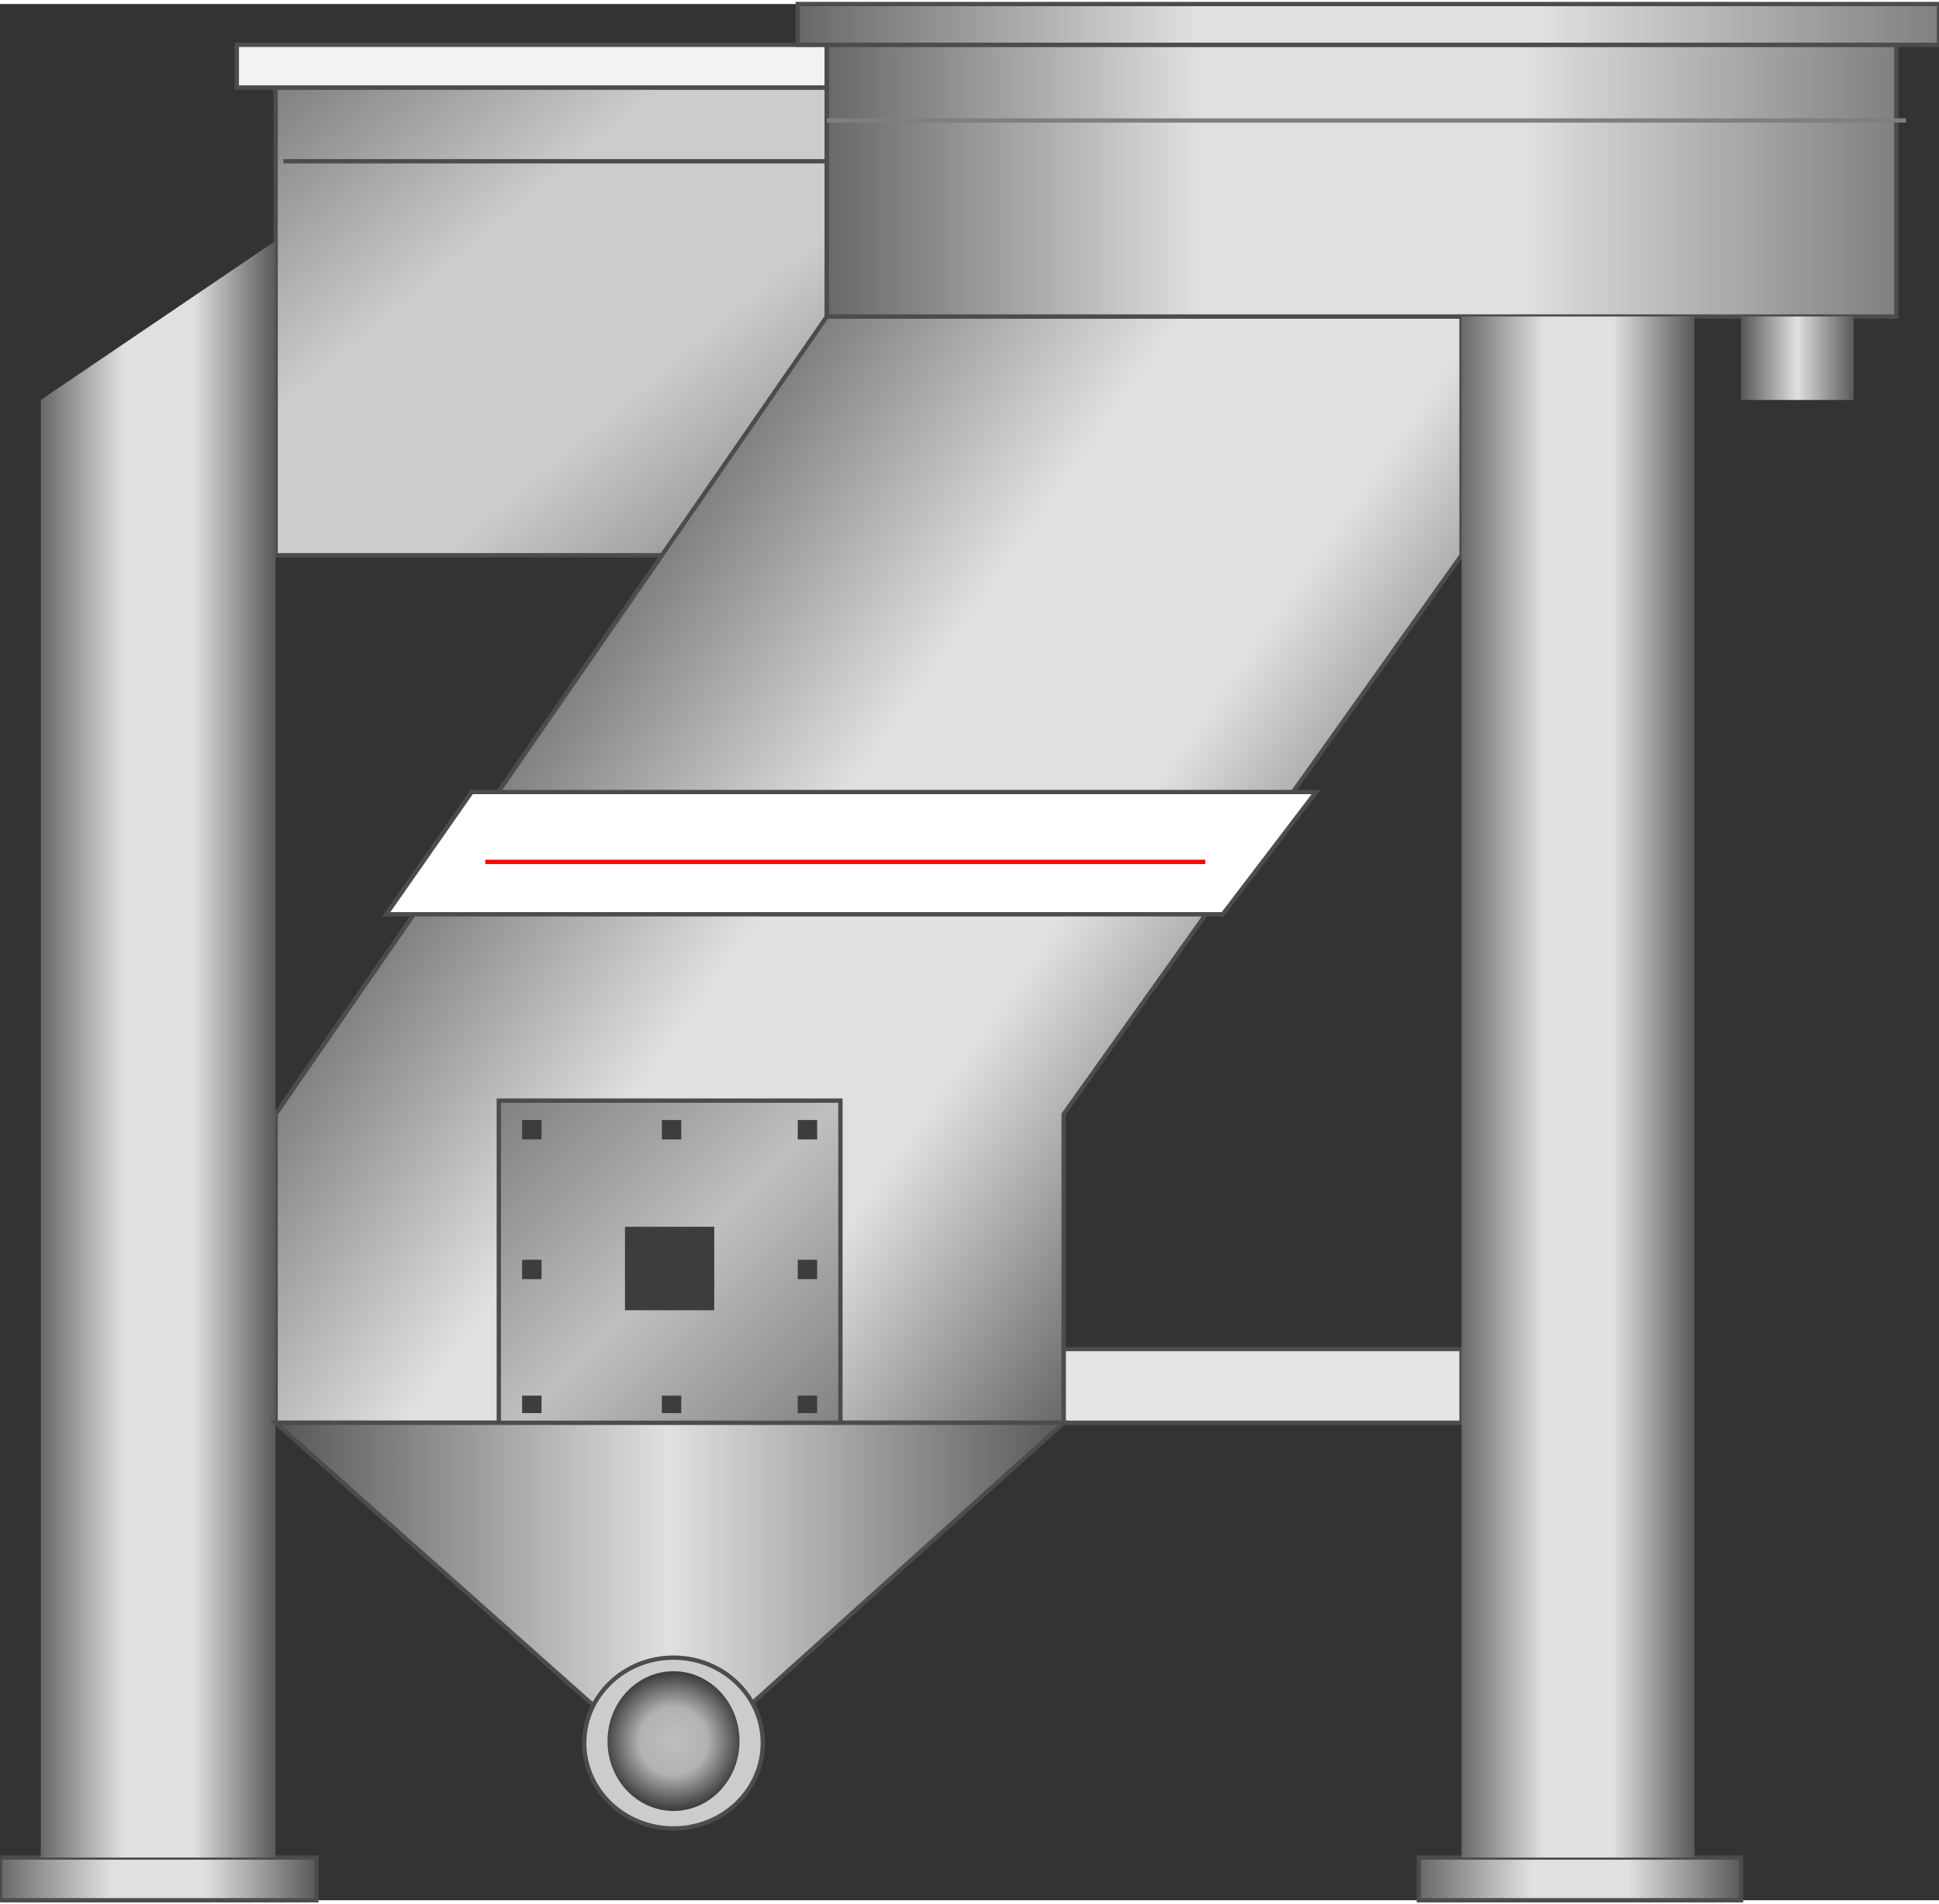 <!DOCTYPE svg PUBLIC "-//W3C//DTD SVG 1.1//EN" "http://www.w3.org/Graphics/SVG/1.1/DTD/svg11.dtd"><svg version="1.1" xmlns="http://www.w3.org/2000/svg" xmlns:xlink="http://www.w3.org/1999/xlink" width="112px" height="110px" viewBox="0 0 112.5 110.023" enable-background="new 0 0 112.5 110.023" xml:space="preserve">
<rect x="0" y="0" width="112.5" height="110.023" fill="#333333" stroke="none"/>
<g id="Group_Clarifier">
	<path fill="#E5E5E5" stroke="#4C4C4C" stroke-width="0.25" d="M61.712,78.041h23.085v4.279H61.712V78.041z" />
	<linearGradient id="SVGID_1_" gradientUnits="userSpaceOnUse" x1="45.272" y1="34.25" x2="18.694" y2="2.576">
		<stop offset="0" style="stop-color:#808080" />
		<stop offset="0.35" style="stop-color:#CCCCCC" />
		<stop offset="0.65" style="stop-color:#CCCCCC" />
		<stop offset="1" style="stop-color:#808080" />
	</linearGradient>
	<path fill="url(#SVGID_1_)" stroke="#4C4C4C" stroke-width="0.25" d="M15.991,4.843h31.982v27.14H15.991V4.843z" />
	<linearGradient id="SVGID_2_" gradientUnits="userSpaceOnUse" x1="73.068" y1="66.103" x2="33.691" y2="38.53">
		<stop offset="0" style="stop-color:#686868" />
		<stop offset="0.35" style="stop-color:#E0E0E0" />
		<stop offset="0.65" style="stop-color:#E0E0E0" />
		<stop offset="1" style="stop-color:#808080" />
	</linearGradient>
	<path fill="url(#SVGID_2_)" stroke="#4C4C4C" stroke-width="0.25" d="M15.991,64.415l31.982-46.284h36.824v13.852L61.712,64.415   V82.32H15.991V64.415z" />
	<path fill="#F2F2F2" stroke="#4C4C4C" stroke-width="0.25" d="M13.739,2.365h34.234v2.478H13.739V2.365z" />
	<linearGradient id="SVGID_3_" gradientUnits="userSpaceOnUse" x1="47.973" y1="10.248" x2="110.022" y2="10.248">
		<stop offset="0" style="stop-color:#686868" />
		<stop offset="0.35" style="stop-color:#E0E0E0" />
		<stop offset="0.65" style="stop-color:#E0E0E0" />
		<stop offset="1" style="stop-color:#808080" />
	</linearGradient>
	<path fill="url(#SVGID_3_)" stroke="#4C4C4C" stroke-width="0.25" d="M47.973,2.365h62.049v15.766H47.973V2.365z" />
	<linearGradient id="SVGID_4_" gradientUnits="userSpaceOnUse" x1="46.284" y1="1.183" x2="112.5" y2="1.183">
		<stop offset="0" style="stop-color:#686868" />
		<stop offset="0.35" style="stop-color:#E0E0E0" />
		<stop offset="0.65" style="stop-color:#E0E0E0" />
		<stop offset="1" style="stop-color:#808080" />
	</linearGradient>
	<path fill="url(#SVGID_4_)" stroke="#4C4C4C" stroke-width="0.25" d="M46.284,0H112.5v2.365H46.284V0z" />
	<path fill="none" stroke="#4C4C4C" stroke-width="0.25" d="M16.441,9.122h31.532" />
	<path fill="none" stroke="#7F7F7F" stroke-width="0.25" d="M47.973,6.757h62.613" />
</g>
<g id="Group_Support">
	<linearGradient id="SVGID_5_" gradientUnits="userSpaceOnUse" x1="82.32" y1="108.784" x2="101.014" y2="108.784">
		<stop offset="0" style="stop-color:#686868" />
		<stop offset="0.35" style="stop-color:#E0E0E0" />
		<stop offset="0.65" style="stop-color:#E0E0E0" />
		<stop offset="1" style="stop-color:#595959" />
	</linearGradient>
	<path fill="url(#SVGID_5_)" stroke="#4C4C4C" stroke-width="0.25" d="M82.32,107.545h18.693v2.479H82.32V107.545z" />
	<linearGradient id="SVGID_6_" gradientUnits="userSpaceOnUse" x1="0" y1="108.784" x2="18.356" y2="108.784">
		<stop offset="0" style="stop-color:#686868" />
		<stop offset="0.35" style="stop-color:#E0E0E0" />
		<stop offset="0.65" style="stop-color:#E0E0E0" />
		<stop offset="1" style="stop-color:#595959" />
	</linearGradient>
	<path fill="url(#SVGID_6_)" stroke="#4C4C4C" stroke-width="0.25" d="M0,107.545h18.356v2.479H0V107.545z" />
	<linearGradient id="SVGID_7_" gradientUnits="userSpaceOnUse" x1="84.797" y1="62.838" x2="98.311" y2="62.838">
		<stop offset="0" style="stop-color:#686868" />
		<stop offset="0.35" style="stop-color:#E0E0E0" />
		<stop offset="0.65" style="stop-color:#E0E0E0" />
		<stop offset="1" style="stop-color:#595959" />
	</linearGradient>
	<path fill="url(#SVGID_7_)" d="M84.797,18.131h13.514v89.414H84.797V18.131z" />
	<linearGradient id="SVGID_8_" gradientUnits="userSpaceOnUse" x1="2.365" y1="60.643" x2="15.991" y2="60.643">
		<stop offset="0" style="stop-color:#686868" />
		<stop offset="0.35" style="stop-color:#E0E0E0" />
		<stop offset="0.65" style="stop-color:#E0E0E0" />
		<stop offset="1" style="stop-color:#595959" />
	</linearGradient>
	<path fill="url(#SVGID_8_)" d="M2.365,22.973l13.626-9.234v93.806H2.365V22.973z" />
</g>
<g id="Group_Plate">
	<linearGradient id="SVGID_9_" gradientUnits="userSpaceOnUse" x1="48.761" y1="83.446" x2="28.942" y2="63.627">
		<stop offset="0.01" style="stop-color:#808080" />
		<stop offset="0.5" style="stop-color:#BFBFBF" />
		<stop offset="1" style="stop-color:#808080" />
	</linearGradient>
	<path fill="url(#SVGID_9_)" stroke="#4C4C4C" stroke-width="0.25" d="M28.941,63.627h19.82v19.819h-19.82V63.627z" />
	<path fill="#3D3D3D" d="M30.293,64.752h1.126v1.127h-1.126V64.752z" />
	<path fill="#3D3D3D" d="M46.284,64.752h1.126v1.127h-1.126V64.752z" />
	<path fill="#3D3D3D" d="M38.401,64.752h1.126v1.127h-1.126V64.752z" />
	<path fill="#3D3D3D" d="M30.293,72.861h1.126v1.125h-1.126V72.861z" />
	<path fill="#3D3D3D" d="M47.41,81.758h-1.126v-1.014h1.126V81.758z" />
	<path fill="#3D3D3D" d="M31.419,81.758h-1.126v-1.014h1.126V81.758z" />
	<path fill="#3D3D3D" d="M39.527,81.758h-1.126v-1.014h1.126V81.758z" />
	<path fill="#3D3D3D" d="M47.41,73.986h-1.126v-1.125h1.126V73.986z" />
	<path fill="#3D3D3D" d="M36.261,70.946h5.18v4.843h-5.18V70.946z" />
</g>
<g id="Group_Label">
	<path fill="#FFFFFF" stroke="#4C4C4C" stroke-width="0.25" d="M22.41,52.815l4.955-7.094h48.987l-5.406,7.094H22.41z" />
	<path fill="none" stroke="#FF0000" stroke-width="0.25" d="M28.153,49.775h41.779" />
</g>
<g id="Group_Pipe">
	<linearGradient id="SVGID_10_" gradientUnits="userSpaceOnUse" x1="101.014" y1="20.552" x2="107.545" y2="20.552">
		<stop offset="0.01" style="stop-color:#595959" />
		<stop offset="0.5" style="stop-color:#E0E0E0" />
		<stop offset="1" style="stop-color:#595959" />
	</linearGradient>
	<path fill="url(#SVGID_10_)" d="M101.014,18.131h6.531v4.842h-6.531V18.131" />
</g>
<g id="Group_Cone">
	<linearGradient id="SVGID_11_" gradientUnits="userSpaceOnUse" x1="15.991" y1="90.484" x2="61.712" y2="90.484">
		<stop offset="0.01" style="stop-color:#595959" />
		<stop offset="0.5" style="stop-color:#E0E0E0" />
		<stop offset="1" style="stop-color:#595959" />
	</linearGradient>
	<path fill="url(#SVGID_11_)" stroke="#4C4C4C" stroke-width="0.25" d="M15.991,82.32l18.355,16.328h9.234L61.712,82.32H15.991z" />
	<ellipse fill="#CCCCCC" stroke="#4C4C4C" stroke-width="0.25" cx="39.077" cy="100.901" rx="5.18" ry="4.955" />
	<radialGradient id="SVGID_12_" cx="39.076" cy="100.789" r="3.943" gradientUnits="userSpaceOnUse">
		<stop offset="0" style="stop-color:#BFBFBF" />
		<stop offset="0.5" style="stop-color:#B2B2B2" />
		<stop offset="1" style="stop-color:#404040" />
	</radialGradient>
	<ellipse fill="url(#SVGID_12_)" cx="39.077" cy="100.789" rx="3.829" ry="4.054" />
</g>
</svg>